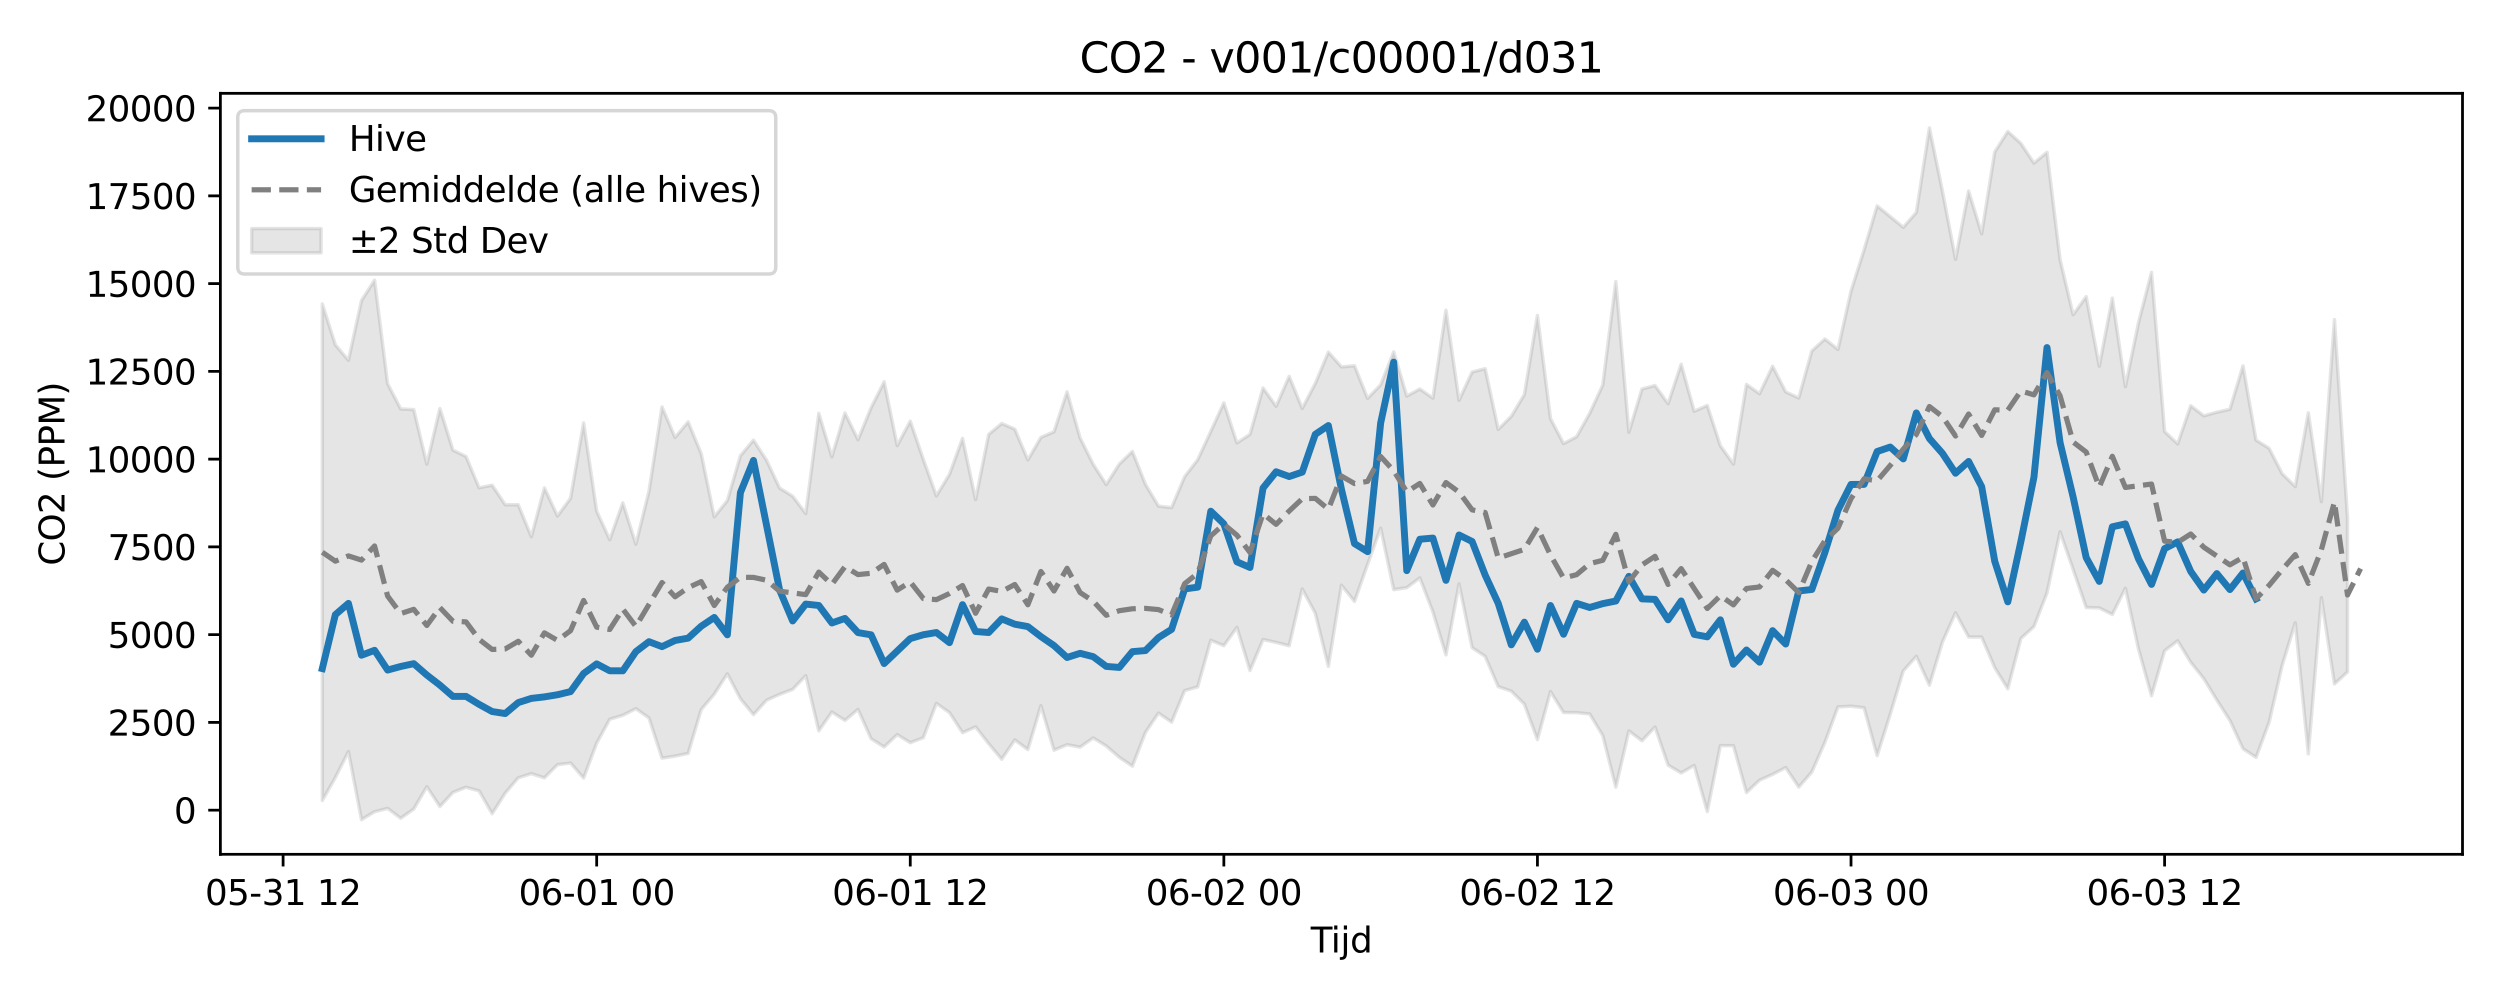 <?xml version="1.0" encoding="utf-8" standalone="no"?>
<!DOCTYPE svg PUBLIC "-//W3C//DTD SVG 1.1//EN"
  "http://www.w3.org/Graphics/SVG/1.1/DTD/svg11.dtd">
<svg xmlns:xlink="http://www.w3.org/1999/xlink" width="720pt" height="288pt" viewBox="0 0 720 288" xmlns="http://www.w3.org/2000/svg" version="1.1">
 <defs>
  <style type="text/css">*{stroke-linejoin: round; stroke-linecap: butt}</style>
 </defs>
 <g id="figure_1">
  <g id="patch_1">
   <path d="M 0 288 
L 720 288 
L 720 0 
L 0 0 
z
" style="fill: #ffffff"/>
  </g>
  <g id="axes_1">
   <g id="patch_2">
    <path d="M 63.47 246.04 
L 709.2 246.04 
L 709.2 26.88 
L 63.47 26.88 
z
" style="fill: #ffffff"/>
   </g>
   <g id="FillBetweenPolyCollection_1">
    <defs>
     <path id="m8144ac50fd" d="M 92.821 -200.465 
L 92.821 -57.444 
L 96.584 -64.071 
L 100.347 -71.553 
L 104.11 -51.922 
L 107.873 -54.22 
L 111.636 -55.183 
L 115.399 -52.339 
L 119.162 -54.999 
L 122.925 -61.421 
L 126.688 -55.704 
L 130.451 -59.795 
L 134.214 -61.275 
L 137.977 -60.221 
L 141.74 -53.658 
L 145.503 -59.585 
L 149.266 -63.996 
L 153.029 -65.181 
L 156.792 -63.981 
L 160.555 -67.767 
L 164.318 -68.238 
L 168.081 -63.923 
L 171.844 -73.969 
L 175.607 -80.855 
L 179.37 -81.99 
L 183.133 -83.904 
L 186.896 -81.235 
L 190.659 -69.653 
L 194.422 -70.237 
L 198.185 -71.015 
L 201.948 -83.637 
L 205.711 -88.075 
L 209.474 -93.942 
L 213.237 -86.773 
L 217 -82.176 
L 220.763 -86.333 
L 224.526 -88.027 
L 228.289 -89.462 
L 232.052 -93.4 
L 235.815 -77.511 
L 239.578 -82.945 
L 243.341 -80.516 
L 247.104 -83.686 
L 250.867 -75.251 
L 254.63 -72.857 
L 258.393 -76.427 
L 262.156 -74.098 
L 265.919 -75.54 
L 269.682 -85.415 
L 273.445 -82.765 
L 277.208 -76.99 
L 280.971 -78.654 
L 284.734 -73.82 
L 288.497 -69.328 
L 292.26 -74.904 
L 296.023 -72.112 
L 299.786 -84.769 
L 303.549 -71.944 
L 307.312 -73.527 
L 311.075 -72.819 
L 314.838 -75.469 
L 318.601 -73.163 
L 322.364 -69.88 
L 326.127 -67.351 
L 329.89 -77.053 
L 333.653 -82.637 
L 337.416 -80.02 
L 341.179 -89.093 
L 344.942 -90.182 
L 348.705 -103.603 
L 352.468 -102.045 
L 356.231 -107.303 
L 359.994 -94.881 
L 363.757 -103.813 
L 367.52 -102.988 
L 371.283 -102.024 
L 375.046 -118.366 
L 378.809 -111.364 
L 382.572 -96.089 
L 386.335 -119.465 
L 390.098 -114.793 
L 393.861 -125.461 
L 397.624 -135.905 
L 401.387 -118.182 
L 405.15 -118.745 
L 408.913 -121.567 
L 412.676 -111.773 
L 416.439 -99.387 
L 420.202 -119.839 
L 423.965 -101.47 
L 427.728 -98.957 
L 431.491 -90.243 
L 435.254 -88.956 
L 439.017 -85.203 
L 442.78 -74.996 
L 446.543 -88.82 
L 450.306 -82.791 
L 454.069 -82.766 
L 457.832 -82.366 
L 461.595 -76.174 
L 465.358 -61.304 
L 469.121 -77.487 
L 472.884 -74.657 
L 476.647 -78.608 
L 480.41 -67.629 
L 484.173 -65.387 
L 487.936 -67.546 
L 491.699 -54.282 
L 495.462 -73.261 
L 499.225 -73.25 
L 502.988 -59.75 
L 506.751 -63.307 
L 510.514 -64.977 
L 514.277 -66.946 
L 518.04 -61.313 
L 521.803 -65.65 
L 525.566 -74.189 
L 529.329 -84.402 
L 533.092 -84.615 
L 536.855 -84.155 
L 540.618 -70.376 
L 544.381 -82.269 
L 548.144 -94.771 
L 551.907 -98.976 
L 555.67 -90.672 
L 559.433 -103.109 
L 563.196 -111.522 
L 566.959 -104.538 
L 570.722 -104.516 
L 574.485 -95.716 
L 578.248 -89.63 
L 582.011 -104.116 
L 585.774 -107.53 
L 589.537 -117.226 
L 593.3 -134.853 
L 597.063 -123.998 
L 600.826 -113.036 
L 604.589 -112.909 
L 608.352 -111.026 
L 612.115 -118.578 
L 615.878 -101.113 
L 619.641 -87.62 
L 623.404 -100.58 
L 627.167 -103.448 
L 630.93 -97.272 
L 634.693 -92.552 
L 638.456 -86.367 
L 642.219 -80.516 
L 645.982 -72.356 
L 649.745 -69.881 
L 653.508 -79.978 
L 657.271 -96.383 
L 661.034 -108.645 
L 664.797 -70.882 
L 668.56 -115.879 
L 672.323 -91.023 
L 676.086 -94.462 
L 676.086 -138.827 
L 676.086 -138.827 
L 672.323 -195.957 
L 668.56 -143.506 
L 664.797 -169.092 
L 661.034 -147.881 
L 657.271 -151.539 
L 653.508 -158.875 
L 649.745 -161.239 
L 645.982 -182.62 
L 642.219 -170.133 
L 638.456 -169.284 
L 634.693 -168.239 
L 630.93 -171.141 
L 627.167 -160.162 
L 623.404 -163.717 
L 619.641 -209.565 
L 615.878 -195.03 
L 612.115 -176.645 
L 608.352 -202.146 
L 604.589 -182.545 
L 600.826 -202.579 
L 597.063 -197.357 
L 593.3 -213.211 
L 589.537 -244.139 
L 585.774 -241.03 
L 582.011 -246.699 
L 578.248 -250.119 
L 574.485 -244.234 
L 570.722 -220.667 
L 566.959 -232.978 
L 563.196 -213.325 
L 559.433 -232.905 
L 555.67 -251.158 
L 551.907 -226.827 
L 548.144 -222.526 
L 544.381 -225.629 
L 540.618 -228.699 
L 536.855 -216.039 
L 533.092 -204.155 
L 529.329 -187.351 
L 525.566 -190.371 
L 521.803 -186.918 
L 518.04 -173.378 
L 514.277 -175.128 
L 510.514 -182.524 
L 506.751 -174.595 
L 502.988 -177.277 
L 499.225 -154.34 
L 495.462 -159.624 
L 491.699 -171.227 
L 487.936 -169.547 
L 484.173 -183.095 
L 480.41 -171.729 
L 476.647 -176.961 
L 472.884 -175.959 
L 469.121 -163.498 
L 465.358 -206.922 
L 461.595 -177.106 
L 457.832 -168.965 
L 454.069 -162.234 
L 450.306 -160.241 
L 446.543 -167.444 
L 442.78 -197.161 
L 439.017 -174.361 
L 435.254 -168.085 
L 431.491 -164.324 
L 427.728 -181.826 
L 423.965 -180.859 
L 420.202 -172.699 
L 416.439 -198.674 
L 412.676 -173.349 
L 408.913 -175.967 
L 405.15 -173.93 
L 401.387 -186.66 
L 397.624 -177.165 
L 393.861 -173.263 
L 390.098 -182.67 
L 386.335 -182.336 
L 382.572 -186.592 
L 378.809 -177.571 
L 375.046 -170.362 
L 371.283 -179.617 
L 367.52 -170.991 
L 363.757 -176.269 
L 359.994 -162.892 
L 356.231 -160.429 
L 352.468 -171.983 
L 348.705 -163.74 
L 344.942 -155.606 
L 341.179 -150.71 
L 337.416 -141.803 
L 333.653 -142.228 
L 329.89 -148.521 
L 326.127 -157.999 
L 322.364 -154.356 
L 318.601 -148.44 
L 314.838 -154.28 
L 311.075 -161.864 
L 307.312 -175.145 
L 303.549 -163.646 
L 299.786 -162.037 
L 296.023 -155.54 
L 292.26 -164.415 
L 288.497 -166.025 
L 284.734 -162.892 
L 280.971 -144.106 
L 277.208 -161.745 
L 273.445 -151.373 
L 269.682 -145.194 
L 265.919 -155.692 
L 262.156 -166.711 
L 258.393 -159.662 
L 254.63 -178.032 
L 250.867 -170.542 
L 247.104 -161.353 
L 243.341 -169.084 
L 239.578 -156.424 
L 235.815 -168.961 
L 232.052 -140.1 
L 228.289 -145.083 
L 224.526 -147.441 
L 220.763 -155.457 
L 217 -161.24 
L 213.237 -156.738 
L 209.474 -143.821 
L 205.711 -139.15 
L 201.948 -157.365 
L 198.185 -166.498 
L 194.422 -162.01 
L 190.659 -170.794 
L 186.896 -146.479 
L 183.133 -131.269 
L 179.37 -143.188 
L 175.607 -132.568 
L 171.844 -140.794 
L 168.081 -166.214 
L 164.318 -144.498 
L 160.555 -139.379 
L 156.792 -147.493 
L 153.029 -133.421 
L 149.266 -142.63 
L 145.503 -142.633 
L 141.74 -148.253 
L 137.977 -147.517 
L 134.214 -156.523 
L 130.451 -158.359 
L 126.688 -170.34 
L 122.925 -154.322 
L 119.162 -170.04 
L 115.399 -170.236 
L 111.636 -177.491 
L 107.873 -207.302 
L 104.11 -201.454 
L 100.347 -184.249 
L 96.584 -188.691 
L 92.821 -200.465 
z
" style="stroke: #808080; stroke-opacity: 0.2"/>
    </defs>
    <g clip-path="url(#p4a24fa36f0)">
     <use xlink:href="#m8144ac50fd" x="0" y="288" style="fill: #808080; fill-opacity: 0.2; stroke: #808080; stroke-opacity: 0.2"/>
    </g>
   </g>
   <g id="matplotlib.axis_1">
    <g id="xtick_1">
     <g id="line2d_1">
      <defs>
       <path id="mb380d1e04a" d="M 0 0 
L 0 3.5 
" style="stroke: #000000; stroke-width: 0.8"/>
      </defs>
      <g>
       <use xlink:href="#mb380d1e04a" x="81.532" y="246.04" style="stroke: #000000; stroke-width: 0.8"/>
      </g>
     </g>
     <g id="text_1">
      <!-- 05-31 12 -->
      <g transform="translate(59.052 260.638) scale(0.1 -0.1)">
       <defs>
        <path id="DejaVuSans-30" d="M 2034 4250 
Q 1547 4250 1301 3770 
Q 1056 3291 1056 2328 
Q 1056 1369 1301 889 
Q 1547 409 2034 409 
Q 2525 409 2770 889 
Q 3016 1369 3016 2328 
Q 3016 3291 2770 3770 
Q 2525 4250 2034 4250 
z
M 2034 4750 
Q 2819 4750 3233 4129 
Q 3647 3509 3647 2328 
Q 3647 1150 3233 529 
Q 2819 -91 2034 -91 
Q 1250 -91 836 529 
Q 422 1150 422 2328 
Q 422 3509 836 4129 
Q 1250 4750 2034 4750 
z
" transform="scale(0.016)"/>
        <path id="DejaVuSans-35" d="M 691 4666 
L 3169 4666 
L 3169 4134 
L 1269 4134 
L 1269 2991 
Q 1406 3038 1543 3061 
Q 1681 3084 1819 3084 
Q 2600 3084 3056 2656 
Q 3513 2228 3513 1497 
Q 3513 744 3044 326 
Q 2575 -91 1722 -91 
Q 1428 -91 1123 -41 
Q 819 9 494 109 
L 494 744 
Q 775 591 1075 516 
Q 1375 441 1709 441 
Q 2250 441 2565 725 
Q 2881 1009 2881 1497 
Q 2881 1984 2565 2268 
Q 2250 2553 1709 2553 
Q 1456 2553 1204 2497 
Q 953 2441 691 2322 
L 691 4666 
z
" transform="scale(0.016)"/>
        <path id="DejaVuSans-2d" d="M 313 2009 
L 1997 2009 
L 1997 1497 
L 313 1497 
L 313 2009 
z
" transform="scale(0.016)"/>
        <path id="DejaVuSans-33" d="M 2597 2516 
Q 3050 2419 3304 2112 
Q 3559 1806 3559 1356 
Q 3559 666 3084 287 
Q 2609 -91 1734 -91 
Q 1441 -91 1130 -33 
Q 819 25 488 141 
L 488 750 
Q 750 597 1062 519 
Q 1375 441 1716 441 
Q 2309 441 2620 675 
Q 2931 909 2931 1356 
Q 2931 1769 2642 2001 
Q 2353 2234 1838 2234 
L 1294 2234 
L 1294 2753 
L 1863 2753 
Q 2328 2753 2575 2939 
Q 2822 3125 2822 3475 
Q 2822 3834 2567 4026 
Q 2313 4219 1838 4219 
Q 1578 4219 1281 4162 
Q 984 4106 628 3988 
L 628 4550 
Q 988 4650 1302 4700 
Q 1616 4750 1894 4750 
Q 2613 4750 3031 4423 
Q 3450 4097 3450 3541 
Q 3450 3153 3228 2886 
Q 3006 2619 2597 2516 
z
" transform="scale(0.016)"/>
        <path id="DejaVuSans-31" d="M 794 531 
L 1825 531 
L 1825 4091 
L 703 3866 
L 703 4441 
L 1819 4666 
L 2450 4666 
L 2450 531 
L 3481 531 
L 3481 0 
L 794 0 
L 794 531 
z
" transform="scale(0.016)"/>
        <path id="DejaVuSans-20" transform="scale(0.016)"/>
        <path id="DejaVuSans-32" d="M 1228 531 
L 3431 531 
L 3431 0 
L 469 0 
L 469 531 
Q 828 903 1448 1529 
Q 2069 2156 2228 2338 
Q 2531 2678 2651 2914 
Q 2772 3150 2772 3378 
Q 2772 3750 2511 3984 
Q 2250 4219 1831 4219 
Q 1534 4219 1204 4116 
Q 875 4013 500 3803 
L 500 4441 
Q 881 4594 1212 4672 
Q 1544 4750 1819 4750 
Q 2544 4750 2975 4387 
Q 3406 4025 3406 3419 
Q 3406 3131 3298 2873 
Q 3191 2616 2906 2266 
Q 2828 2175 2409 1742 
Q 1991 1309 1228 531 
z
" transform="scale(0.016)"/>
       </defs>
       <use xlink:href="#DejaVuSans-30"/>
       <use xlink:href="#DejaVuSans-35" transform="translate(63.623 0)"/>
       <use xlink:href="#DejaVuSans-2d" transform="translate(127.246 0)"/>
       <use xlink:href="#DejaVuSans-33" transform="translate(163.33 0)"/>
       <use xlink:href="#DejaVuSans-31" transform="translate(226.953 0)"/>
       <use xlink:href="#DejaVuSans-20" transform="translate(290.576 0)"/>
       <use xlink:href="#DejaVuSans-31" transform="translate(322.363 0)"/>
       <use xlink:href="#DejaVuSans-32" transform="translate(385.986 0)"/>
      </g>
     </g>
    </g>
    <g id="xtick_2">
     <g id="line2d_2">
      <g>
       <use xlink:href="#mb380d1e04a" x="171.844" y="246.04" style="stroke: #000000; stroke-width: 0.8"/>
      </g>
     </g>
     <g id="text_2">
      <!-- 06-01 00 -->
      <g transform="translate(149.364 260.638) scale(0.1 -0.1)">
       <defs>
        <path id="DejaVuSans-36" d="M 2113 2584 
Q 1688 2584 1439 2293 
Q 1191 2003 1191 1497 
Q 1191 994 1439 701 
Q 1688 409 2113 409 
Q 2538 409 2786 701 
Q 3034 994 3034 1497 
Q 3034 2003 2786 2293 
Q 2538 2584 2113 2584 
z
M 3366 4563 
L 3366 3988 
Q 3128 4100 2886 4159 
Q 2644 4219 2406 4219 
Q 1781 4219 1451 3797 
Q 1122 3375 1075 2522 
Q 1259 2794 1537 2939 
Q 1816 3084 2150 3084 
Q 2853 3084 3261 2657 
Q 3669 2231 3669 1497 
Q 3669 778 3244 343 
Q 2819 -91 2113 -91 
Q 1303 -91 875 529 
Q 447 1150 447 2328 
Q 447 3434 972 4092 
Q 1497 4750 2381 4750 
Q 2619 4750 2861 4703 
Q 3103 4656 3366 4563 
z
" transform="scale(0.016)"/>
       </defs>
       <use xlink:href="#DejaVuSans-30"/>
       <use xlink:href="#DejaVuSans-36" transform="translate(63.623 0)"/>
       <use xlink:href="#DejaVuSans-2d" transform="translate(127.246 0)"/>
       <use xlink:href="#DejaVuSans-30" transform="translate(163.33 0)"/>
       <use xlink:href="#DejaVuSans-31" transform="translate(226.953 0)"/>
       <use xlink:href="#DejaVuSans-20" transform="translate(290.576 0)"/>
       <use xlink:href="#DejaVuSans-30" transform="translate(322.363 0)"/>
       <use xlink:href="#DejaVuSans-30" transform="translate(385.986 0)"/>
      </g>
     </g>
    </g>
    <g id="xtick_3">
     <g id="line2d_3">
      <g>
       <use xlink:href="#mb380d1e04a" x="262.156" y="246.04" style="stroke: #000000; stroke-width: 0.8"/>
      </g>
     </g>
     <g id="text_3">
      <!-- 06-01 12 -->
      <g transform="translate(239.676 260.638) scale(0.1 -0.1)">
       <use xlink:href="#DejaVuSans-30"/>
       <use xlink:href="#DejaVuSans-36" transform="translate(63.623 0)"/>
       <use xlink:href="#DejaVuSans-2d" transform="translate(127.246 0)"/>
       <use xlink:href="#DejaVuSans-30" transform="translate(163.33 0)"/>
       <use xlink:href="#DejaVuSans-31" transform="translate(226.953 0)"/>
       <use xlink:href="#DejaVuSans-20" transform="translate(290.576 0)"/>
       <use xlink:href="#DejaVuSans-31" transform="translate(322.363 0)"/>
       <use xlink:href="#DejaVuSans-32" transform="translate(385.986 0)"/>
      </g>
     </g>
    </g>
    <g id="xtick_4">
     <g id="line2d_4">
      <g>
       <use xlink:href="#mb380d1e04a" x="352.468" y="246.04" style="stroke: #000000; stroke-width: 0.8"/>
      </g>
     </g>
     <g id="text_4">
      <!-- 06-02 00 -->
      <g transform="translate(329.988 260.638) scale(0.1 -0.1)">
       <use xlink:href="#DejaVuSans-30"/>
       <use xlink:href="#DejaVuSans-36" transform="translate(63.623 0)"/>
       <use xlink:href="#DejaVuSans-2d" transform="translate(127.246 0)"/>
       <use xlink:href="#DejaVuSans-30" transform="translate(163.33 0)"/>
       <use xlink:href="#DejaVuSans-32" transform="translate(226.953 0)"/>
       <use xlink:href="#DejaVuSans-20" transform="translate(290.576 0)"/>
       <use xlink:href="#DejaVuSans-30" transform="translate(322.363 0)"/>
       <use xlink:href="#DejaVuSans-30" transform="translate(385.986 0)"/>
      </g>
     </g>
    </g>
    <g id="xtick_5">
     <g id="line2d_5">
      <g>
       <use xlink:href="#mb380d1e04a" x="442.78" y="246.04" style="stroke: #000000; stroke-width: 0.8"/>
      </g>
     </g>
     <g id="text_5">
      <!-- 06-02 12 -->
      <g transform="translate(420.299 260.638) scale(0.1 -0.1)">
       <use xlink:href="#DejaVuSans-30"/>
       <use xlink:href="#DejaVuSans-36" transform="translate(63.623 0)"/>
       <use xlink:href="#DejaVuSans-2d" transform="translate(127.246 0)"/>
       <use xlink:href="#DejaVuSans-30" transform="translate(163.33 0)"/>
       <use xlink:href="#DejaVuSans-32" transform="translate(226.953 0)"/>
       <use xlink:href="#DejaVuSans-20" transform="translate(290.576 0)"/>
       <use xlink:href="#DejaVuSans-31" transform="translate(322.363 0)"/>
       <use xlink:href="#DejaVuSans-32" transform="translate(385.986 0)"/>
      </g>
     </g>
    </g>
    <g id="xtick_6">
     <g id="line2d_6">
      <g>
       <use xlink:href="#mb380d1e04a" x="533.092" y="246.04" style="stroke: #000000; stroke-width: 0.8"/>
      </g>
     </g>
     <g id="text_6">
      <!-- 06-03 00 -->
      <g transform="translate(510.611 260.638) scale(0.1 -0.1)">
       <use xlink:href="#DejaVuSans-30"/>
       <use xlink:href="#DejaVuSans-36" transform="translate(63.623 0)"/>
       <use xlink:href="#DejaVuSans-2d" transform="translate(127.246 0)"/>
       <use xlink:href="#DejaVuSans-30" transform="translate(163.33 0)"/>
       <use xlink:href="#DejaVuSans-33" transform="translate(226.953 0)"/>
       <use xlink:href="#DejaVuSans-20" transform="translate(290.576 0)"/>
       <use xlink:href="#DejaVuSans-30" transform="translate(322.363 0)"/>
       <use xlink:href="#DejaVuSans-30" transform="translate(385.986 0)"/>
      </g>
     </g>
    </g>
    <g id="xtick_7">
     <g id="line2d_7">
      <g>
       <use xlink:href="#mb380d1e04a" x="623.404" y="246.04" style="stroke: #000000; stroke-width: 0.8"/>
      </g>
     </g>
     <g id="text_7">
      <!-- 06-03 12 -->
      <g transform="translate(600.923 260.638) scale(0.1 -0.1)">
       <use xlink:href="#DejaVuSans-30"/>
       <use xlink:href="#DejaVuSans-36" transform="translate(63.623 0)"/>
       <use xlink:href="#DejaVuSans-2d" transform="translate(127.246 0)"/>
       <use xlink:href="#DejaVuSans-30" transform="translate(163.33 0)"/>
       <use xlink:href="#DejaVuSans-33" transform="translate(226.953 0)"/>
       <use xlink:href="#DejaVuSans-20" transform="translate(290.576 0)"/>
       <use xlink:href="#DejaVuSans-31" transform="translate(322.363 0)"/>
       <use xlink:href="#DejaVuSans-32" transform="translate(385.986 0)"/>
      </g>
     </g>
    </g>
    <g id="text_8">
     <!-- Tijd -->
     <g transform="translate(377.485 274.317) scale(0.1 -0.1)">
      <defs>
       <path id="DejaVuSans-54" d="M -19 4666 
L 3928 4666 
L 3928 4134 
L 2272 4134 
L 2272 0 
L 1638 0 
L 1638 4134 
L -19 4134 
L -19 4666 
z
" transform="scale(0.016)"/>
       <path id="DejaVuSans-69" d="M 603 3500 
L 1178 3500 
L 1178 0 
L 603 0 
L 603 3500 
z
M 603 4863 
L 1178 4863 
L 1178 4134 
L 603 4134 
L 603 4863 
z
" transform="scale(0.016)"/>
       <path id="DejaVuSans-6a" d="M 603 3500 
L 1178 3500 
L 1178 -63 
Q 1178 -731 923 -1031 
Q 669 -1331 103 -1331 
L -116 -1331 
L -116 -844 
L 38 -844 
Q 366 -844 484 -692 
Q 603 -541 603 -63 
L 603 3500 
z
M 603 4863 
L 1178 4863 
L 1178 4134 
L 603 4134 
L 603 4863 
z
" transform="scale(0.016)"/>
       <path id="DejaVuSans-64" d="M 2906 2969 
L 2906 4863 
L 3481 4863 
L 3481 0 
L 2906 0 
L 2906 525 
Q 2725 213 2448 61 
Q 2172 -91 1784 -91 
Q 1150 -91 751 415 
Q 353 922 353 1747 
Q 353 2572 751 3078 
Q 1150 3584 1784 3584 
Q 2172 3584 2448 3432 
Q 2725 3281 2906 2969 
z
M 947 1747 
Q 947 1113 1208 752 
Q 1469 391 1925 391 
Q 2381 391 2643 752 
Q 2906 1113 2906 1747 
Q 2906 2381 2643 2742 
Q 2381 3103 1925 3103 
Q 1469 3103 1208 2742 
Q 947 2381 947 1747 
z
" transform="scale(0.016)"/>
      </defs>
      <use xlink:href="#DejaVuSans-54"/>
      <use xlink:href="#DejaVuSans-69" transform="translate(57.959 0)"/>
      <use xlink:href="#DejaVuSans-6a" transform="translate(85.742 0)"/>
      <use xlink:href="#DejaVuSans-64" transform="translate(113.525 0)"/>
     </g>
    </g>
   </g>
   <g id="matplotlib.axis_2">
    <g id="ytick_1">
     <g id="line2d_8">
      <defs>
       <path id="m1dffb5b2b7" d="M 0 0 
L -3.5 0 
" style="stroke: #000000; stroke-width: 0.8"/>
      </defs>
      <g>
       <use xlink:href="#m1dffb5b2b7" x="63.47" y="233.326" style="stroke: #000000; stroke-width: 0.8"/>
      </g>
     </g>
     <g id="text_9">
      <!-- 0 -->
      <g transform="translate(50.108 237.125) scale(0.1 -0.1)">
       <use xlink:href="#DejaVuSans-30"/>
      </g>
     </g>
    </g>
    <g id="ytick_2">
     <g id="line2d_9">
      <g>
       <use xlink:href="#m1dffb5b2b7" x="63.47" y="208.052" style="stroke: #000000; stroke-width: 0.8"/>
      </g>
     </g>
     <g id="text_10">
      <!-- 2500 -->
      <g transform="translate(31.02 211.851) scale(0.1 -0.1)">
       <use xlink:href="#DejaVuSans-32"/>
       <use xlink:href="#DejaVuSans-35" transform="translate(63.623 0)"/>
       <use xlink:href="#DejaVuSans-30" transform="translate(127.246 0)"/>
       <use xlink:href="#DejaVuSans-30" transform="translate(190.869 0)"/>
      </g>
     </g>
    </g>
    <g id="ytick_3">
     <g id="line2d_10">
      <g>
       <use xlink:href="#m1dffb5b2b7" x="63.47" y="182.777" style="stroke: #000000; stroke-width: 0.8"/>
      </g>
     </g>
     <g id="text_11">
      <!-- 5000 -->
      <g transform="translate(31.02 186.576) scale(0.1 -0.1)">
       <use xlink:href="#DejaVuSans-35"/>
       <use xlink:href="#DejaVuSans-30" transform="translate(63.623 0)"/>
       <use xlink:href="#DejaVuSans-30" transform="translate(127.246 0)"/>
       <use xlink:href="#DejaVuSans-30" transform="translate(190.869 0)"/>
      </g>
     </g>
    </g>
    <g id="ytick_4">
     <g id="line2d_11">
      <g>
       <use xlink:href="#m1dffb5b2b7" x="63.47" y="157.503" style="stroke: #000000; stroke-width: 0.8"/>
      </g>
     </g>
     <g id="text_12">
      <!-- 7500 -->
      <g transform="translate(31.02 161.302) scale(0.1 -0.1)">
       <defs>
        <path id="DejaVuSans-37" d="M 525 4666 
L 3525 4666 
L 3525 4397 
L 1831 0 
L 1172 0 
L 2766 4134 
L 525 4134 
L 525 4666 
z
" transform="scale(0.016)"/>
       </defs>
       <use xlink:href="#DejaVuSans-37"/>
       <use xlink:href="#DejaVuSans-35" transform="translate(63.623 0)"/>
       <use xlink:href="#DejaVuSans-30" transform="translate(127.246 0)"/>
       <use xlink:href="#DejaVuSans-30" transform="translate(190.869 0)"/>
      </g>
     </g>
    </g>
    <g id="ytick_5">
     <g id="line2d_12">
      <g>
       <use xlink:href="#m1dffb5b2b7" x="63.47" y="132.228" style="stroke: #000000; stroke-width: 0.8"/>
      </g>
     </g>
     <g id="text_13">
      <!-- 10000 -->
      <g transform="translate(24.657 136.028) scale(0.1 -0.1)">
       <use xlink:href="#DejaVuSans-31"/>
       <use xlink:href="#DejaVuSans-30" transform="translate(63.623 0)"/>
       <use xlink:href="#DejaVuSans-30" transform="translate(127.246 0)"/>
       <use xlink:href="#DejaVuSans-30" transform="translate(190.869 0)"/>
       <use xlink:href="#DejaVuSans-30" transform="translate(254.492 0)"/>
      </g>
     </g>
    </g>
    <g id="ytick_6">
     <g id="line2d_13">
      <g>
       <use xlink:href="#m1dffb5b2b7" x="63.47" y="106.954" style="stroke: #000000; stroke-width: 0.8"/>
      </g>
     </g>
     <g id="text_14">
      <!-- 12500 -->
      <g transform="translate(24.657 110.753) scale(0.1 -0.1)">
       <use xlink:href="#DejaVuSans-31"/>
       <use xlink:href="#DejaVuSans-32" transform="translate(63.623 0)"/>
       <use xlink:href="#DejaVuSans-35" transform="translate(127.246 0)"/>
       <use xlink:href="#DejaVuSans-30" transform="translate(190.869 0)"/>
       <use xlink:href="#DejaVuSans-30" transform="translate(254.492 0)"/>
      </g>
     </g>
    </g>
    <g id="ytick_7">
     <g id="line2d_14">
      <g>
       <use xlink:href="#m1dffb5b2b7" x="63.47" y="81.68" style="stroke: #000000; stroke-width: 0.8"/>
      </g>
     </g>
     <g id="text_15">
      <!-- 15000 -->
      <g transform="translate(24.657 85.479) scale(0.1 -0.1)">
       <use xlink:href="#DejaVuSans-31"/>
       <use xlink:href="#DejaVuSans-35" transform="translate(63.623 0)"/>
       <use xlink:href="#DejaVuSans-30" transform="translate(127.246 0)"/>
       <use xlink:href="#DejaVuSans-30" transform="translate(190.869 0)"/>
       <use xlink:href="#DejaVuSans-30" transform="translate(254.492 0)"/>
      </g>
     </g>
    </g>
    <g id="ytick_8">
     <g id="line2d_15">
      <g>
       <use xlink:href="#m1dffb5b2b7" x="63.47" y="56.405" style="stroke: #000000; stroke-width: 0.8"/>
      </g>
     </g>
     <g id="text_16">
      <!-- 17500 -->
      <g transform="translate(24.657 60.204) scale(0.1 -0.1)">
       <use xlink:href="#DejaVuSans-31"/>
       <use xlink:href="#DejaVuSans-37" transform="translate(63.623 0)"/>
       <use xlink:href="#DejaVuSans-35" transform="translate(127.246 0)"/>
       <use xlink:href="#DejaVuSans-30" transform="translate(190.869 0)"/>
       <use xlink:href="#DejaVuSans-30" transform="translate(254.492 0)"/>
      </g>
     </g>
    </g>
    <g id="ytick_9">
     <g id="line2d_16">
      <g>
       <use xlink:href="#m1dffb5b2b7" x="63.47" y="31.131" style="stroke: #000000; stroke-width: 0.8"/>
      </g>
     </g>
     <g id="text_17">
      <!-- 20000 -->
      <g transform="translate(24.657 34.93) scale(0.1 -0.1)">
       <use xlink:href="#DejaVuSans-32"/>
       <use xlink:href="#DejaVuSans-30" transform="translate(63.623 0)"/>
       <use xlink:href="#DejaVuSans-30" transform="translate(127.246 0)"/>
       <use xlink:href="#DejaVuSans-30" transform="translate(190.869 0)"/>
       <use xlink:href="#DejaVuSans-30" transform="translate(254.492 0)"/>
      </g>
     </g>
    </g>
    <g id="text_18">
     <!-- CO2 (PPM) -->
     <g transform="translate(18.578 162.903) rotate(-90) scale(0.1 -0.1)">
      <defs>
       <path id="DejaVuSans-43" d="M 4122 4306 
L 4122 3641 
Q 3803 3938 3442 4084 
Q 3081 4231 2675 4231 
Q 1875 4231 1450 3742 
Q 1025 3253 1025 2328 
Q 1025 1406 1450 917 
Q 1875 428 2675 428 
Q 3081 428 3442 575 
Q 3803 722 4122 1019 
L 4122 359 
Q 3791 134 3420 21 
Q 3050 -91 2638 -91 
Q 1578 -91 968 557 
Q 359 1206 359 2328 
Q 359 3453 968 4101 
Q 1578 4750 2638 4750 
Q 3056 4750 3426 4639 
Q 3797 4528 4122 4306 
z
" transform="scale(0.016)"/>
       <path id="DejaVuSans-4f" d="M 2522 4238 
Q 1834 4238 1429 3725 
Q 1025 3213 1025 2328 
Q 1025 1447 1429 934 
Q 1834 422 2522 422 
Q 3209 422 3611 934 
Q 4013 1447 4013 2328 
Q 4013 3213 3611 3725 
Q 3209 4238 2522 4238 
z
M 2522 4750 
Q 3503 4750 4090 4092 
Q 4678 3434 4678 2328 
Q 4678 1225 4090 567 
Q 3503 -91 2522 -91 
Q 1538 -91 948 565 
Q 359 1222 359 2328 
Q 359 3434 948 4092 
Q 1538 4750 2522 4750 
z
" transform="scale(0.016)"/>
       <path id="DejaVuSans-28" d="M 1984 4856 
Q 1566 4138 1362 3434 
Q 1159 2731 1159 2009 
Q 1159 1288 1364 580 
Q 1569 -128 1984 -844 
L 1484 -844 
Q 1016 -109 783 600 
Q 550 1309 550 2009 
Q 550 2706 781 3412 
Q 1013 4119 1484 4856 
L 1984 4856 
z
" transform="scale(0.016)"/>
       <path id="DejaVuSans-50" d="M 1259 4147 
L 1259 2394 
L 2053 2394 
Q 2494 2394 2734 2622 
Q 2975 2850 2975 3272 
Q 2975 3691 2734 3919 
Q 2494 4147 2053 4147 
L 1259 4147 
z
M 628 4666 
L 2053 4666 
Q 2838 4666 3239 4311 
Q 3641 3956 3641 3272 
Q 3641 2581 3239 2228 
Q 2838 1875 2053 1875 
L 1259 1875 
L 1259 0 
L 628 0 
L 628 4666 
z
" transform="scale(0.016)"/>
       <path id="DejaVuSans-4d" d="M 628 4666 
L 1569 4666 
L 2759 1491 
L 3956 4666 
L 4897 4666 
L 4897 0 
L 4281 0 
L 4281 4097 
L 3078 897 
L 2444 897 
L 1241 4097 
L 1241 0 
L 628 0 
L 628 4666 
z
" transform="scale(0.016)"/>
       <path id="DejaVuSans-29" d="M 513 4856 
L 1013 4856 
Q 1481 4119 1714 3412 
Q 1947 2706 1947 2009 
Q 1947 1309 1714 600 
Q 1481 -109 1013 -844 
L 513 -844 
Q 928 -128 1133 580 
Q 1338 1288 1338 2009 
Q 1338 2731 1133 3434 
Q 928 4138 513 4856 
z
" transform="scale(0.016)"/>
      </defs>
      <use xlink:href="#DejaVuSans-43"/>
      <use xlink:href="#DejaVuSans-4f" transform="translate(69.824 0)"/>
      <use xlink:href="#DejaVuSans-32" transform="translate(148.535 0)"/>
      <use xlink:href="#DejaVuSans-20" transform="translate(212.158 0)"/>
      <use xlink:href="#DejaVuSans-28" transform="translate(243.945 0)"/>
      <use xlink:href="#DejaVuSans-50" transform="translate(282.959 0)"/>
      <use xlink:href="#DejaVuSans-50" transform="translate(343.262 0)"/>
      <use xlink:href="#DejaVuSans-4d" transform="translate(403.564 0)"/>
      <use xlink:href="#DejaVuSans-29" transform="translate(489.844 0)"/>
     </g>
    </g>
   </g>
   <g id="line2d_17">
    <path d="M 92.821 192.55 
L 96.584 177.018 
L 100.347 173.779 
L 104.11 188.708 
L 107.873 187.293 
L 111.636 192.974 
L 115.399 191.947 
L 119.162 191.135 
L 122.925 194.413 
L 126.688 197.315 
L 130.451 200.57 
L 134.214 200.557 
L 137.977 202.858 
L 141.74 204.928 
L 145.503 205.5 
L 149.266 202.34 
L 153.029 201.136 
L 156.792 200.702 
L 160.555 200.082 
L 164.318 199.185 
L 168.081 193.965 
L 171.844 191.202 
L 175.607 193.183 
L 179.37 193.197 
L 183.133 187.67 
L 186.896 184.806 
L 190.659 186.231 
L 194.422 184.455 
L 198.185 183.785 
L 201.948 180.351 
L 205.711 177.83 
L 209.474 182.824 
L 213.237 141.873 
L 217 132.606 
L 224.526 169.943 
L 228.289 178.828 
L 232.052 173.975 
L 235.815 174.376 
L 239.578 179.411 
L 243.341 178.11 
L 247.104 182.187 
L 250.867 182.828 
L 254.63 191.097 
L 262.156 183.909 
L 265.919 182.807 
L 269.682 182.167 
L 273.445 185.082 
L 277.208 174.15 
L 280.971 181.872 
L 284.734 182.167 
L 288.497 178.241 
L 292.26 179.771 
L 296.023 180.455 
L 299.786 183.34 
L 303.549 185.928 
L 307.312 189.354 
L 311.075 188.152 
L 314.838 189.123 
L 318.601 191.93 
L 322.364 192.22 
L 326.127 187.674 
L 329.89 187.364 
L 333.653 183.613 
L 337.416 181.257 
L 341.179 169.614 
L 344.942 169.102 
L 348.705 147.235 
L 352.468 150.864 
L 356.231 161.803 
L 359.994 163.434 
L 363.757 140.549 
L 367.52 135.871 
L 371.283 137.243 
L 375.046 135.969 
L 378.809 125.067 
L 382.572 122.563 
L 386.335 140.923 
L 390.098 156.556 
L 393.861 158.871 
L 397.624 121.849 
L 401.387 104.292 
L 405.15 164.34 
L 408.913 155.299 
L 412.676 154.965 
L 416.439 167.137 
L 420.202 154.079 
L 423.965 155.946 
L 427.728 165.628 
L 431.491 173.773 
L 435.254 185.712 
L 439.017 179.188 
L 442.78 186.976 
L 446.543 174.393 
L 450.306 182.659 
L 454.069 173.773 
L 457.832 174.956 
L 461.595 173.847 
L 465.358 173.089 
L 469.121 165.995 
L 472.884 172.475 
L 476.647 172.617 
L 480.41 178.501 
L 484.173 173.082 
L 487.936 182.7 
L 491.699 183.407 
L 495.462 178.511 
L 499.225 191.303 
L 502.988 187.205 
L 506.751 190.707 
L 510.514 181.631 
L 514.277 185.476 
L 518.04 170.201 
L 521.803 169.769 
L 525.566 159.114 
L 529.329 146.958 
L 533.092 139.524 
L 536.855 139.497 
L 540.618 130.038 
L 544.381 128.751 
L 548.144 132.154 
L 551.907 118.927 
L 555.67 126.294 
L 559.433 130.577 
L 563.196 136.292 
L 566.959 132.899 
L 570.722 140.165 
L 574.485 161.644 
L 578.248 173.328 
L 582.011 155.98 
L 585.774 137.432 
L 589.537 100.106 
L 593.3 127.473 
L 597.063 143.16 
L 600.826 160.6 
L 604.589 167.441 
L 608.352 151.717 
L 612.115 150.877 
L 615.878 160.933 
L 619.641 168.303 
L 623.404 157.998 
L 627.167 156.067 
L 630.93 164.569 
L 634.693 169.933 
L 638.456 165.203 
L 642.219 169.786 
L 645.982 165.024 
L 649.745 172.469 
L 649.745 172.469 
" clip-path="url(#p4a24fa36f0)" style="fill: none; stroke: #1f77b4; stroke-width: 2; stroke-linecap: square"/>
   </g>
   <g id="line2d_18">
    <path d="M 92.821 159.045 
L 96.584 161.619 
L 100.347 160.099 
L 104.11 161.312 
L 107.873 157.239 
L 111.636 171.663 
L 115.399 176.712 
L 119.162 175.481 
L 122.925 180.129 
L 126.688 174.978 
L 130.451 178.923 
L 134.214 179.101 
L 137.977 184.131 
L 141.74 187.044 
L 145.503 186.891 
L 149.266 184.687 
L 153.029 188.699 
L 156.792 182.263 
L 160.555 184.427 
L 164.318 181.632 
L 168.081 172.932 
L 171.844 180.618 
L 175.607 181.289 
L 179.37 175.411 
L 183.133 180.413 
L 190.659 167.776 
L 194.422 171.877 
L 198.185 169.243 
L 201.948 167.499 
L 205.711 174.387 
L 209.474 169.119 
L 213.237 166.245 
L 217 166.292 
L 220.763 167.105 
L 224.526 170.266 
L 232.052 171.25 
L 235.815 164.764 
L 239.578 168.315 
L 243.341 163.2 
L 247.104 165.481 
L 250.867 165.104 
L 254.63 162.555 
L 258.393 169.956 
L 262.156 167.595 
L 265.919 172.384 
L 269.682 172.696 
L 273.445 170.931 
L 277.208 168.633 
L 280.971 176.62 
L 284.734 169.644 
L 288.497 170.323 
L 292.26 168.341 
L 296.023 174.174 
L 299.786 164.597 
L 303.549 170.205 
L 307.312 163.664 
L 311.075 170.659 
L 314.838 173.125 
L 318.601 177.198 
L 322.364 175.882 
L 326.127 175.325 
L 329.89 175.213 
L 333.653 175.567 
L 337.416 177.089 
L 341.179 168.099 
L 344.942 165.106 
L 348.705 154.329 
L 352.468 150.986 
L 356.231 154.134 
L 359.994 159.114 
L 363.757 147.959 
L 367.52 151.011 
L 371.283 147.179 
L 375.046 143.636 
L 378.809 143.532 
L 382.572 146.659 
L 386.335 137.099 
L 390.098 139.269 
L 393.861 138.638 
L 397.624 131.465 
L 401.387 135.579 
L 405.15 141.662 
L 408.913 139.233 
L 412.676 145.439 
L 416.439 138.969 
L 420.202 141.731 
L 423.965 146.836 
L 427.728 147.608 
L 431.491 160.717 
L 439.017 158.218 
L 442.78 151.922 
L 446.543 159.868 
L 450.306 166.484 
L 454.069 165.5 
L 457.832 162.334 
L 461.595 161.36 
L 465.358 153.887 
L 469.121 167.507 
L 472.884 162.692 
L 476.647 160.216 
L 480.41 168.321 
L 484.173 163.759 
L 491.699 175.245 
L 495.462 171.557 
L 499.225 174.205 
L 502.988 169.487 
L 506.751 169.049 
L 510.514 164.249 
L 514.277 166.963 
L 518.04 170.655 
L 521.803 161.716 
L 525.566 155.72 
L 529.329 152.123 
L 533.092 143.615 
L 536.855 137.903 
L 540.618 138.463 
L 544.381 134.051 
L 548.144 129.352 
L 551.907 125.098 
L 555.67 117.085 
L 559.433 119.993 
L 563.196 125.577 
L 566.959 119.242 
L 570.722 125.408 
L 574.485 118.025 
L 578.248 118.125 
L 582.011 112.593 
L 585.774 113.72 
L 589.537 107.318 
L 593.3 113.968 
L 597.063 127.323 
L 600.826 130.192 
L 604.589 140.273 
L 608.352 131.414 
L 612.115 140.388 
L 619.641 139.407 
L 623.404 155.851 
L 627.167 156.195 
L 630.93 153.793 
L 634.693 157.605 
L 642.219 162.676 
L 645.982 160.512 
L 649.745 172.44 
L 653.508 168.574 
L 657.271 164.039 
L 661.034 159.737 
L 664.797 168.013 
L 668.56 158.307 
L 672.323 144.51 
L 676.086 171.356 
L 679.849 163.761 
L 679.849 163.761 
" clip-path="url(#p4a24fa36f0)" style="fill: none; stroke-dasharray: 5.55,2.4; stroke-dashoffset: 0; stroke: #808080; stroke-width: 1.5"/>
   </g>
   <g id="patch_3">
    <path d="M 63.47 246.04 
L 63.47 26.88 
" style="fill: none; stroke: #000000; stroke-width: 0.8; stroke-linejoin: miter; stroke-linecap: square"/>
   </g>
   <g id="patch_4">
    <path d="M 709.2 246.04 
L 709.2 26.88 
" style="fill: none; stroke: #000000; stroke-width: 0.8; stroke-linejoin: miter; stroke-linecap: square"/>
   </g>
   <g id="patch_5">
    <path d="M 63.47 246.04 
L 709.2 246.04 
" style="fill: none; stroke: #000000; stroke-width: 0.8; stroke-linejoin: miter; stroke-linecap: square"/>
   </g>
   <g id="patch_6">
    <path d="M 63.47 26.88 
L 709.2 26.88 
" style="fill: none; stroke: #000000; stroke-width: 0.8; stroke-linejoin: miter; stroke-linecap: square"/>
   </g>
   <g id="text_19">
    <!-- CO2 - v001/c00001/d031 -->
    <g transform="translate(310.932 20.88) scale(0.12 -0.12)">
     <defs>
      <path id="DejaVuSans-76" d="M 191 3500 
L 800 3500 
L 1894 563 
L 2988 3500 
L 3597 3500 
L 2284 0 
L 1503 0 
L 191 3500 
z
" transform="scale(0.016)"/>
      <path id="DejaVuSans-2f" d="M 1625 4666 
L 2156 4666 
L 531 -594 
L 0 -594 
L 1625 4666 
z
" transform="scale(0.016)"/>
      <path id="DejaVuSans-63" d="M 3122 3366 
L 3122 2828 
Q 2878 2963 2633 3030 
Q 2388 3097 2138 3097 
Q 1578 3097 1268 2742 
Q 959 2388 959 1747 
Q 959 1106 1268 751 
Q 1578 397 2138 397 
Q 2388 397 2633 464 
Q 2878 531 3122 666 
L 3122 134 
Q 2881 22 2623 -34 
Q 2366 -91 2075 -91 
Q 1284 -91 818 406 
Q 353 903 353 1747 
Q 353 2603 823 3093 
Q 1294 3584 2113 3584 
Q 2378 3584 2631 3529 
Q 2884 3475 3122 3366 
z
" transform="scale(0.016)"/>
     </defs>
     <use xlink:href="#DejaVuSans-43"/>
     <use xlink:href="#DejaVuSans-4f" transform="translate(69.824 0)"/>
     <use xlink:href="#DejaVuSans-32" transform="translate(148.535 0)"/>
     <use xlink:href="#DejaVuSans-20" transform="translate(212.158 0)"/>
     <use xlink:href="#DejaVuSans-2d" transform="translate(243.945 0)"/>
     <use xlink:href="#DejaVuSans-20" transform="translate(280.029 0)"/>
     <use xlink:href="#DejaVuSans-76" transform="translate(311.816 0)"/>
     <use xlink:href="#DejaVuSans-30" transform="translate(370.996 0)"/>
     <use xlink:href="#DejaVuSans-30" transform="translate(434.619 0)"/>
     <use xlink:href="#DejaVuSans-31" transform="translate(498.242 0)"/>
     <use xlink:href="#DejaVuSans-2f" transform="translate(561.865 0)"/>
     <use xlink:href="#DejaVuSans-63" transform="translate(595.557 0)"/>
     <use xlink:href="#DejaVuSans-30" transform="translate(650.537 0)"/>
     <use xlink:href="#DejaVuSans-30" transform="translate(714.16 0)"/>
     <use xlink:href="#DejaVuSans-30" transform="translate(777.783 0)"/>
     <use xlink:href="#DejaVuSans-30" transform="translate(841.406 0)"/>
     <use xlink:href="#DejaVuSans-31" transform="translate(905.029 0)"/>
     <use xlink:href="#DejaVuSans-2f" transform="translate(968.652 0)"/>
     <use xlink:href="#DejaVuSans-64" transform="translate(1002.344 0)"/>
     <use xlink:href="#DejaVuSans-30" transform="translate(1065.82 0)"/>
     <use xlink:href="#DejaVuSans-33" transform="translate(1129.443 0)"/>
     <use xlink:href="#DejaVuSans-31" transform="translate(1193.066 0)"/>
    </g>
   </g>
   <g id="legend_1">
    <g id="patch_7">
     <path d="M 70.47 78.914 
L 221.414 78.914 
Q 223.414 78.914 223.414 76.914 
L 223.414 33.88 
Q 223.414 31.88 221.414 31.88 
L 70.47 31.88 
Q 68.47 31.88 68.47 33.88 
L 68.47 76.914 
Q 68.47 78.914 70.47 78.914 
z
" style="fill: #ffffff; opacity: 0.8; stroke: #cccccc; stroke-linejoin: miter"/>
    </g>
    <g id="line2d_19">
     <path d="M 72.47 39.978 
L 82.47 39.978 
L 92.47 39.978 
" style="fill: none; stroke: #1f77b4; stroke-width: 2; stroke-linecap: square"/>
    </g>
    <g id="text_20">
     <!-- Hive -->
     <g transform="translate(100.47 43.478) scale(0.1 -0.1)">
      <defs>
       <path id="DejaVuSans-48" d="M 628 4666 
L 1259 4666 
L 1259 2753 
L 3553 2753 
L 3553 4666 
L 4184 4666 
L 4184 0 
L 3553 0 
L 3553 2222 
L 1259 2222 
L 1259 0 
L 628 0 
L 628 4666 
z
" transform="scale(0.016)"/>
       <path id="DejaVuSans-65" d="M 3597 1894 
L 3597 1613 
L 953 1613 
Q 991 1019 1311 708 
Q 1631 397 2203 397 
Q 2534 397 2845 478 
Q 3156 559 3463 722 
L 3463 178 
Q 3153 47 2828 -22 
Q 2503 -91 2169 -91 
Q 1331 -91 842 396 
Q 353 884 353 1716 
Q 353 2575 817 3079 
Q 1281 3584 2069 3584 
Q 2775 3584 3186 3129 
Q 3597 2675 3597 1894 
z
M 3022 2063 
Q 3016 2534 2758 2815 
Q 2500 3097 2075 3097 
Q 1594 3097 1305 2825 
Q 1016 2553 972 2059 
L 3022 2063 
z
" transform="scale(0.016)"/>
      </defs>
      <use xlink:href="#DejaVuSans-48"/>
      <use xlink:href="#DejaVuSans-69" transform="translate(75.195 0)"/>
      <use xlink:href="#DejaVuSans-76" transform="translate(102.979 0)"/>
      <use xlink:href="#DejaVuSans-65" transform="translate(162.158 0)"/>
     </g>
    </g>
    <g id="line2d_20">
     <path d="M 72.47 54.657 
L 82.47 54.657 
L 92.47 54.657 
" style="fill: none; stroke-dasharray: 5.55,2.4; stroke-dashoffset: 0; stroke: #808080; stroke-width: 1.5"/>
    </g>
    <g id="text_21">
     <!-- Gemiddelde (alle hives) -->
     <g transform="translate(100.47 58.157) scale(0.1 -0.1)">
      <defs>
       <path id="DejaVuSans-47" d="M 3809 666 
L 3809 1919 
L 2778 1919 
L 2778 2438 
L 4434 2438 
L 4434 434 
Q 4069 175 3628 42 
Q 3188 -91 2688 -91 
Q 1594 -91 976 548 
Q 359 1188 359 2328 
Q 359 3472 976 4111 
Q 1594 4750 2688 4750 
Q 3144 4750 3555 4637 
Q 3966 4525 4313 4306 
L 4313 3634 
Q 3963 3931 3569 4081 
Q 3175 4231 2741 4231 
Q 1884 4231 1454 3753 
Q 1025 3275 1025 2328 
Q 1025 1384 1454 906 
Q 1884 428 2741 428 
Q 3075 428 3337 486 
Q 3600 544 3809 666 
z
" transform="scale(0.016)"/>
       <path id="DejaVuSans-6d" d="M 3328 2828 
Q 3544 3216 3844 3400 
Q 4144 3584 4550 3584 
Q 5097 3584 5394 3201 
Q 5691 2819 5691 2113 
L 5691 0 
L 5113 0 
L 5113 2094 
Q 5113 2597 4934 2840 
Q 4756 3084 4391 3084 
Q 3944 3084 3684 2787 
Q 3425 2491 3425 1978 
L 3425 0 
L 2847 0 
L 2847 2094 
Q 2847 2600 2669 2842 
Q 2491 3084 2119 3084 
Q 1678 3084 1418 2786 
Q 1159 2488 1159 1978 
L 1159 0 
L 581 0 
L 581 3500 
L 1159 3500 
L 1159 2956 
Q 1356 3278 1631 3431 
Q 1906 3584 2284 3584 
Q 2666 3584 2933 3390 
Q 3200 3197 3328 2828 
z
" transform="scale(0.016)"/>
       <path id="DejaVuSans-6c" d="M 603 4863 
L 1178 4863 
L 1178 0 
L 603 0 
L 603 4863 
z
" transform="scale(0.016)"/>
       <path id="DejaVuSans-61" d="M 2194 1759 
Q 1497 1759 1228 1600 
Q 959 1441 959 1056 
Q 959 750 1161 570 
Q 1363 391 1709 391 
Q 2188 391 2477 730 
Q 2766 1069 2766 1631 
L 2766 1759 
L 2194 1759 
z
M 3341 1997 
L 3341 0 
L 2766 0 
L 2766 531 
Q 2569 213 2275 61 
Q 1981 -91 1556 -91 
Q 1019 -91 701 211 
Q 384 513 384 1019 
Q 384 1609 779 1909 
Q 1175 2209 1959 2209 
L 2766 2209 
L 2766 2266 
Q 2766 2663 2505 2880 
Q 2244 3097 1772 3097 
Q 1472 3097 1187 3025 
Q 903 2953 641 2809 
L 641 3341 
Q 956 3463 1253 3523 
Q 1550 3584 1831 3584 
Q 2591 3584 2966 3190 
Q 3341 2797 3341 1997 
z
" transform="scale(0.016)"/>
       <path id="DejaVuSans-68" d="M 3513 2113 
L 3513 0 
L 2938 0 
L 2938 2094 
Q 2938 2591 2744 2837 
Q 2550 3084 2163 3084 
Q 1697 3084 1428 2787 
Q 1159 2491 1159 1978 
L 1159 0 
L 581 0 
L 581 4863 
L 1159 4863 
L 1159 2956 
Q 1366 3272 1645 3428 
Q 1925 3584 2291 3584 
Q 2894 3584 3203 3211 
Q 3513 2838 3513 2113 
z
" transform="scale(0.016)"/>
       <path id="DejaVuSans-73" d="M 2834 3397 
L 2834 2853 
Q 2591 2978 2328 3040 
Q 2066 3103 1784 3103 
Q 1356 3103 1142 2972 
Q 928 2841 928 2578 
Q 928 2378 1081 2264 
Q 1234 2150 1697 2047 
L 1894 2003 
Q 2506 1872 2764 1633 
Q 3022 1394 3022 966 
Q 3022 478 2636 193 
Q 2250 -91 1575 -91 
Q 1294 -91 989 -36 
Q 684 19 347 128 
L 347 722 
Q 666 556 975 473 
Q 1284 391 1588 391 
Q 1994 391 2212 530 
Q 2431 669 2431 922 
Q 2431 1156 2273 1281 
Q 2116 1406 1581 1522 
L 1381 1569 
Q 847 1681 609 1914 
Q 372 2147 372 2553 
Q 372 3047 722 3315 
Q 1072 3584 1716 3584 
Q 2034 3584 2315 3537 
Q 2597 3491 2834 3397 
z
" transform="scale(0.016)"/>
      </defs>
      <use xlink:href="#DejaVuSans-47"/>
      <use xlink:href="#DejaVuSans-65" transform="translate(77.49 0)"/>
      <use xlink:href="#DejaVuSans-6d" transform="translate(139.014 0)"/>
      <use xlink:href="#DejaVuSans-69" transform="translate(236.426 0)"/>
      <use xlink:href="#DejaVuSans-64" transform="translate(264.209 0)"/>
      <use xlink:href="#DejaVuSans-64" transform="translate(327.686 0)"/>
      <use xlink:href="#DejaVuSans-65" transform="translate(391.162 0)"/>
      <use xlink:href="#DejaVuSans-6c" transform="translate(452.686 0)"/>
      <use xlink:href="#DejaVuSans-64" transform="translate(480.469 0)"/>
      <use xlink:href="#DejaVuSans-65" transform="translate(543.945 0)"/>
      <use xlink:href="#DejaVuSans-20" transform="translate(605.469 0)"/>
      <use xlink:href="#DejaVuSans-28" transform="translate(637.256 0)"/>
      <use xlink:href="#DejaVuSans-61" transform="translate(676.27 0)"/>
      <use xlink:href="#DejaVuSans-6c" transform="translate(737.549 0)"/>
      <use xlink:href="#DejaVuSans-6c" transform="translate(765.332 0)"/>
      <use xlink:href="#DejaVuSans-65" transform="translate(793.115 0)"/>
      <use xlink:href="#DejaVuSans-20" transform="translate(854.639 0)"/>
      <use xlink:href="#DejaVuSans-68" transform="translate(886.426 0)"/>
      <use xlink:href="#DejaVuSans-69" transform="translate(949.805 0)"/>
      <use xlink:href="#DejaVuSans-76" transform="translate(977.588 0)"/>
      <use xlink:href="#DejaVuSans-65" transform="translate(1036.768 0)"/>
      <use xlink:href="#DejaVuSans-73" transform="translate(1098.291 0)"/>
      <use xlink:href="#DejaVuSans-29" transform="translate(1150.391 0)"/>
     </g>
    </g>
    <g id="patch_8">
     <path d="M 72.47 72.835 
L 92.47 72.835 
L 92.47 65.835 
L 72.47 65.835 
z
" style="fill: #808080; fill-opacity: 0.2; stroke: #808080; stroke-opacity: 0.2; stroke-linejoin: miter"/>
    </g>
    <g id="text_22">
     <!-- ±2 Std Dev -->
     <g transform="translate(100.47 72.835) scale(0.1 -0.1)">
      <defs>
       <path id="DejaVuSans-b1" d="M 2944 4013 
L 2944 2803 
L 4684 2803 
L 4684 2272 
L 2944 2272 
L 2944 1063 
L 2419 1063 
L 2419 2272 
L 678 2272 
L 678 2803 
L 2419 2803 
L 2419 4013 
L 2944 4013 
z
M 678 531 
L 4684 531 
L 4684 0 
L 678 0 
L 678 531 
z
" transform="scale(0.016)"/>
       <path id="DejaVuSans-53" d="M 3425 4513 
L 3425 3897 
Q 3066 4069 2747 4153 
Q 2428 4238 2131 4238 
Q 1616 4238 1336 4038 
Q 1056 3838 1056 3469 
Q 1056 3159 1242 3001 
Q 1428 2844 1947 2747 
L 2328 2669 
Q 3034 2534 3370 2195 
Q 3706 1856 3706 1288 
Q 3706 609 3251 259 
Q 2797 -91 1919 -91 
Q 1588 -91 1214 -16 
Q 841 59 441 206 
L 441 856 
Q 825 641 1194 531 
Q 1563 422 1919 422 
Q 2459 422 2753 634 
Q 3047 847 3047 1241 
Q 3047 1584 2836 1778 
Q 2625 1972 2144 2069 
L 1759 2144 
Q 1053 2284 737 2584 
Q 422 2884 422 3419 
Q 422 4038 858 4394 
Q 1294 4750 2059 4750 
Q 2388 4750 2728 4690 
Q 3069 4631 3425 4513 
z
" transform="scale(0.016)"/>
       <path id="DejaVuSans-74" d="M 1172 4494 
L 1172 3500 
L 2356 3500 
L 2356 3053 
L 1172 3053 
L 1172 1153 
Q 1172 725 1289 603 
Q 1406 481 1766 481 
L 2356 481 
L 2356 0 
L 1766 0 
Q 1100 0 847 248 
Q 594 497 594 1153 
L 594 3053 
L 172 3053 
L 172 3500 
L 594 3500 
L 594 4494 
L 1172 4494 
z
" transform="scale(0.016)"/>
       <path id="DejaVuSans-44" d="M 1259 4147 
L 1259 519 
L 2022 519 
Q 2988 519 3436 956 
Q 3884 1394 3884 2338 
Q 3884 3275 3436 3711 
Q 2988 4147 2022 4147 
L 1259 4147 
z
M 628 4666 
L 1925 4666 
Q 3281 4666 3915 4102 
Q 4550 3538 4550 2338 
Q 4550 1131 3912 565 
Q 3275 0 1925 0 
L 628 0 
L 628 4666 
z
" transform="scale(0.016)"/>
      </defs>
      <use xlink:href="#DejaVuSans-b1"/>
      <use xlink:href="#DejaVuSans-32" transform="translate(83.789 0)"/>
      <use xlink:href="#DejaVuSans-20" transform="translate(147.412 0)"/>
      <use xlink:href="#DejaVuSans-53" transform="translate(179.199 0)"/>
      <use xlink:href="#DejaVuSans-74" transform="translate(242.676 0)"/>
      <use xlink:href="#DejaVuSans-64" transform="translate(281.885 0)"/>
      <use xlink:href="#DejaVuSans-20" transform="translate(345.361 0)"/>
      <use xlink:href="#DejaVuSans-44" transform="translate(377.148 0)"/>
      <use xlink:href="#DejaVuSans-65" transform="translate(454.15 0)"/>
      <use xlink:href="#DejaVuSans-76" transform="translate(515.674 0)"/>
     </g>
    </g>
   </g>
  </g>
 </g>
 <defs>
  <clipPath id="p4a24fa36f0">
   <rect x="63.47" y="26.88" width="645.73" height="219.16"/>
  </clipPath>
 </defs>
</svg>
